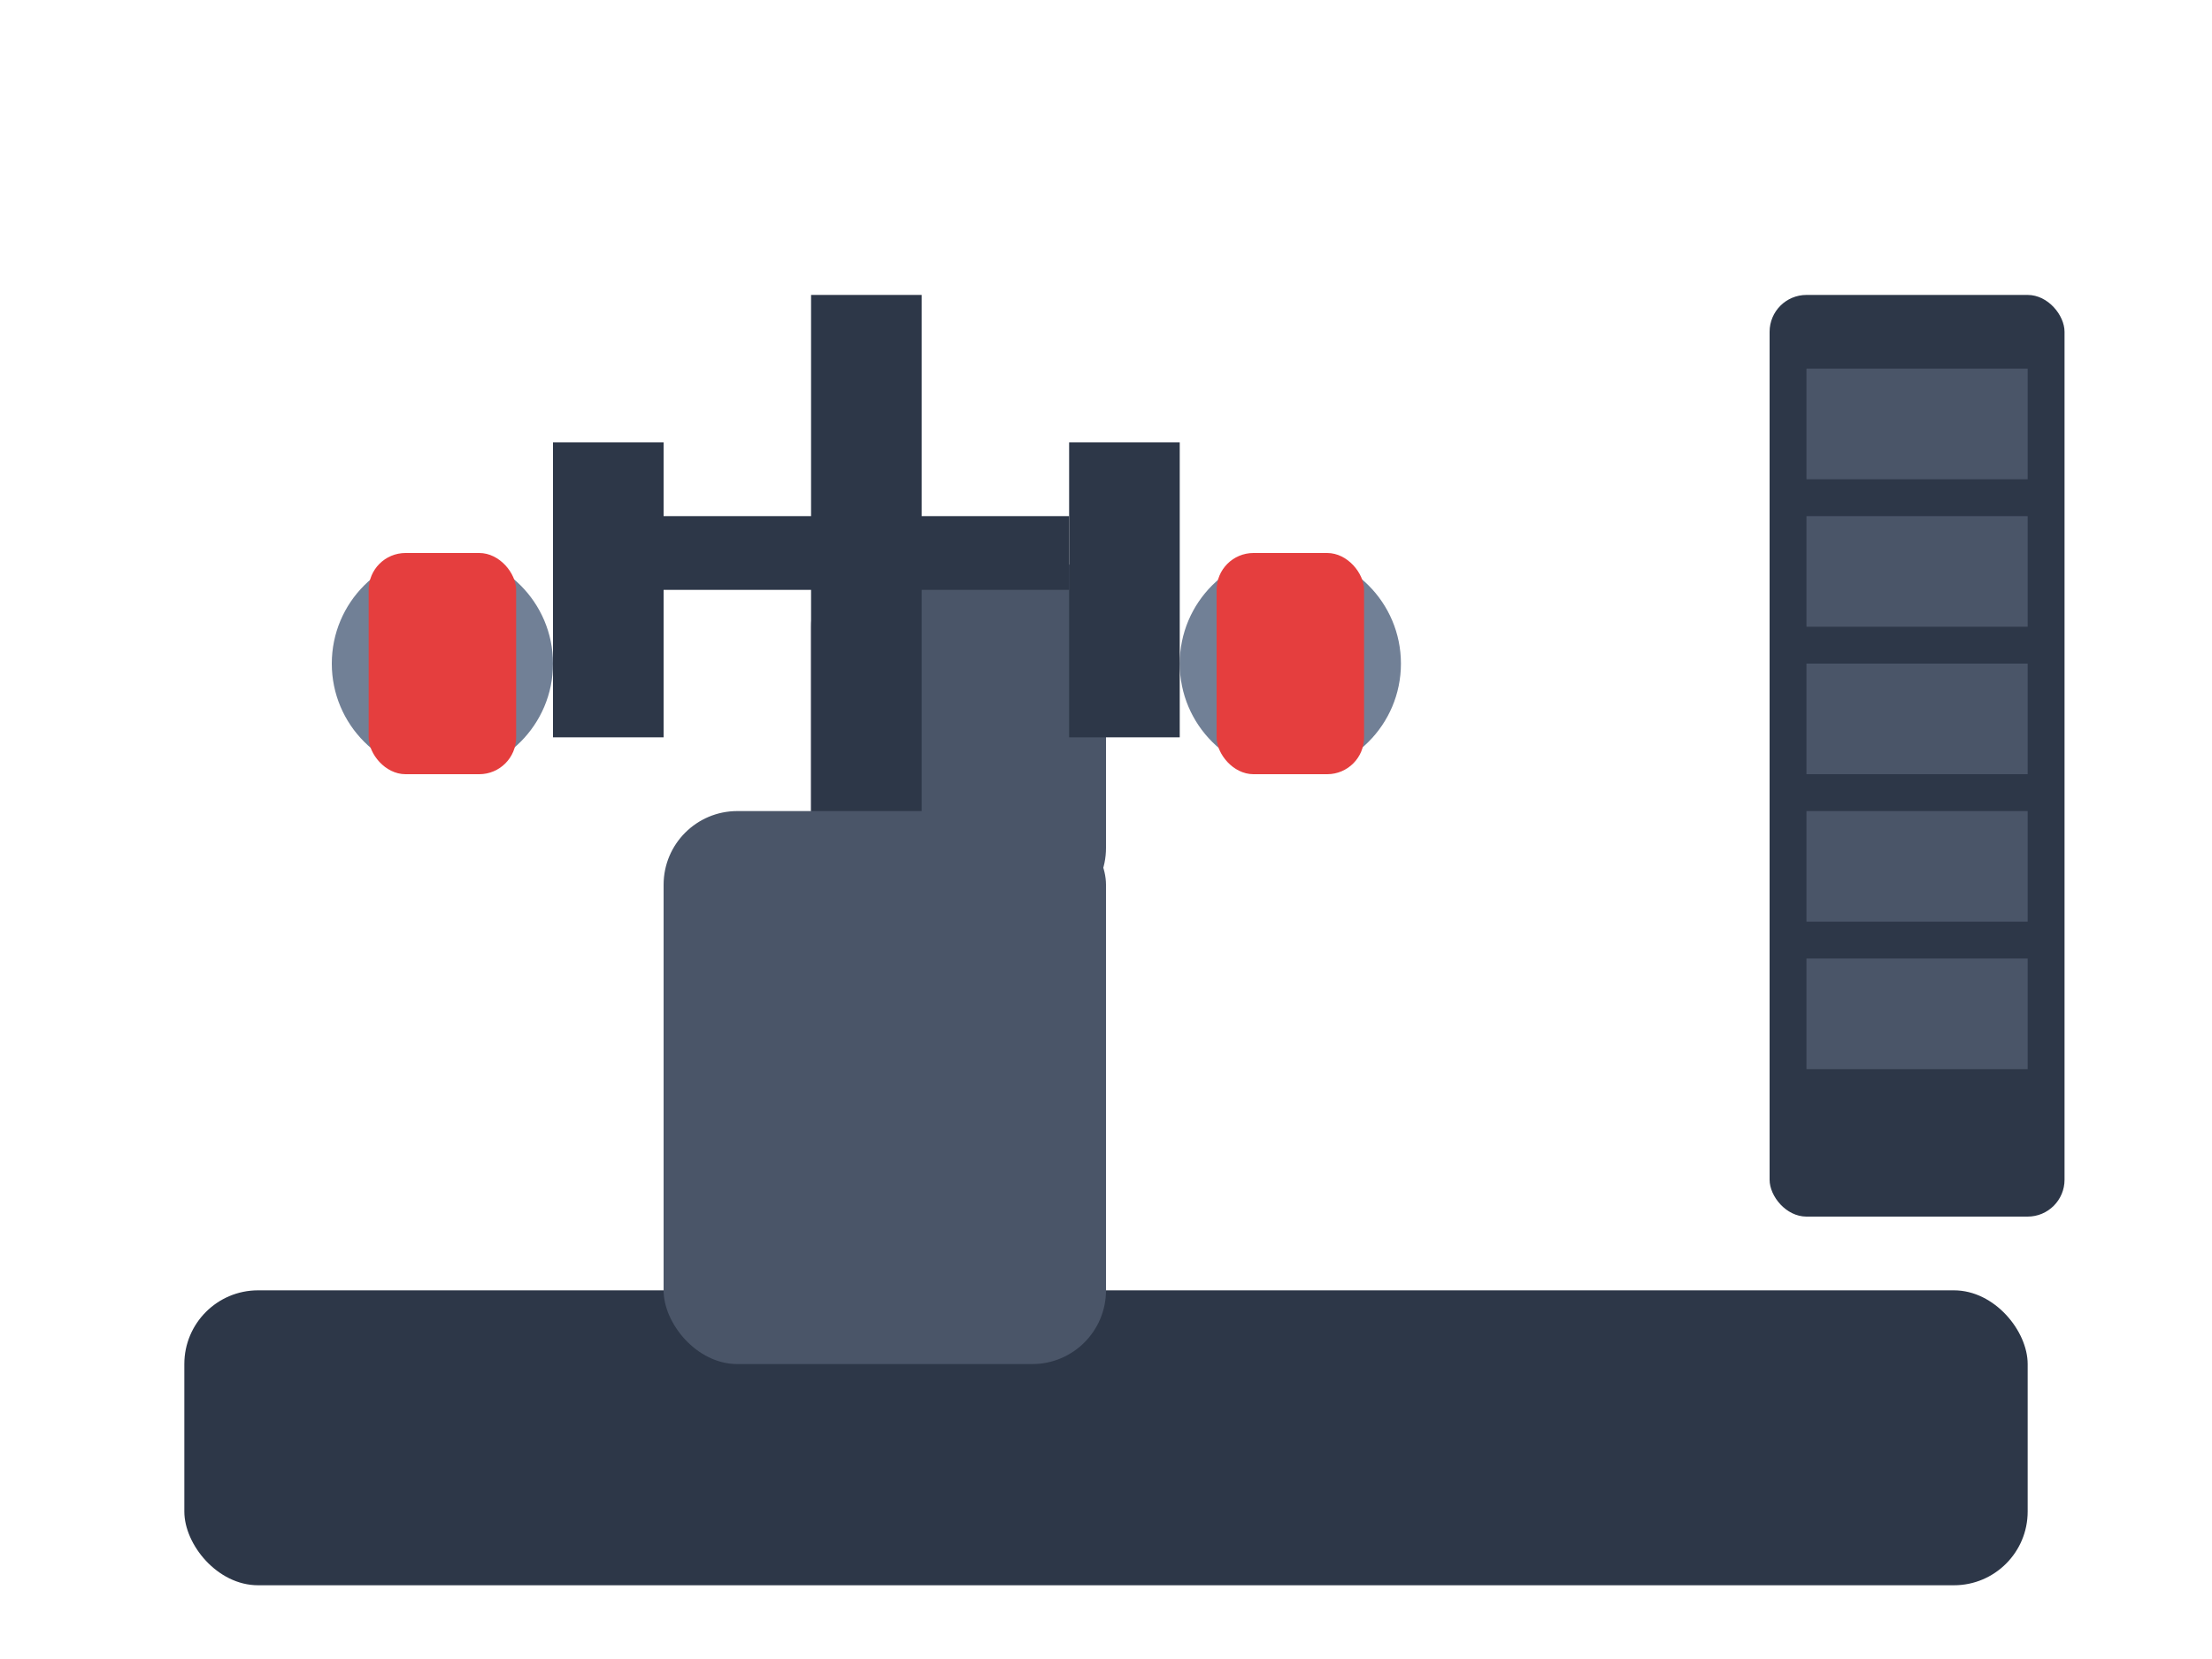 <svg width="60" height="45" xmlns="http://www.w3.org/2000/svg" viewBox="0 0 60 45">
  <!-- Machine base -->
  <rect x="5" y="35" width="50" height="8" fill="#2d3748" rx="2"/>
  
  <!-- Seat -->
  <rect x="18" y="22" width="12" height="15" fill="#4a5568" rx="2"/>
  <rect x="22" y="15" width="8" height="10" fill="#4a5568" rx="2"/>
  
  <!-- Pec fly handles -->
  <circle cx="12" cy="18" r="3" fill="#718096"/>
  <circle cx="35" cy="18" r="3" fill="#718096"/>
  <rect x="10" y="15" width="4" height="6" fill="#e53e3e" rx="1"/>
  <rect x="33" y="15" width="4" height="6" fill="#e53e3e" rx="1"/>
  
  <!-- Fly mechanism -->
  <rect x="15" y="12" width="3" height="8" fill="#2d3748"/>
  <rect x="29" y="12" width="3" height="8" fill="#2d3748"/>
  <rect x="18" y="14" width="11" height="2" fill="#2d3748"/>
  
  <!-- Support frame -->
  <rect x="22" y="8" width="3" height="14" fill="#2d3748"/>
  
  <!-- Weights stack -->
  <rect x="48" y="8" width="8" height="25" fill="#2d3748" rx="1"/>
  <rect x="49" y="10" width="6" height="3" fill="#4a5568"/>
  <rect x="49" y="14" width="6" height="3" fill="#4a5568"/>
  <rect x="49" y="18" width="6" height="3" fill="#4a5568"/>
  <rect x="49" y="22" width="6" height="3" fill="#4a5568"/>
  <rect x="49" y="26" width="6" height="3" fill="#4a5568"/>
</svg>